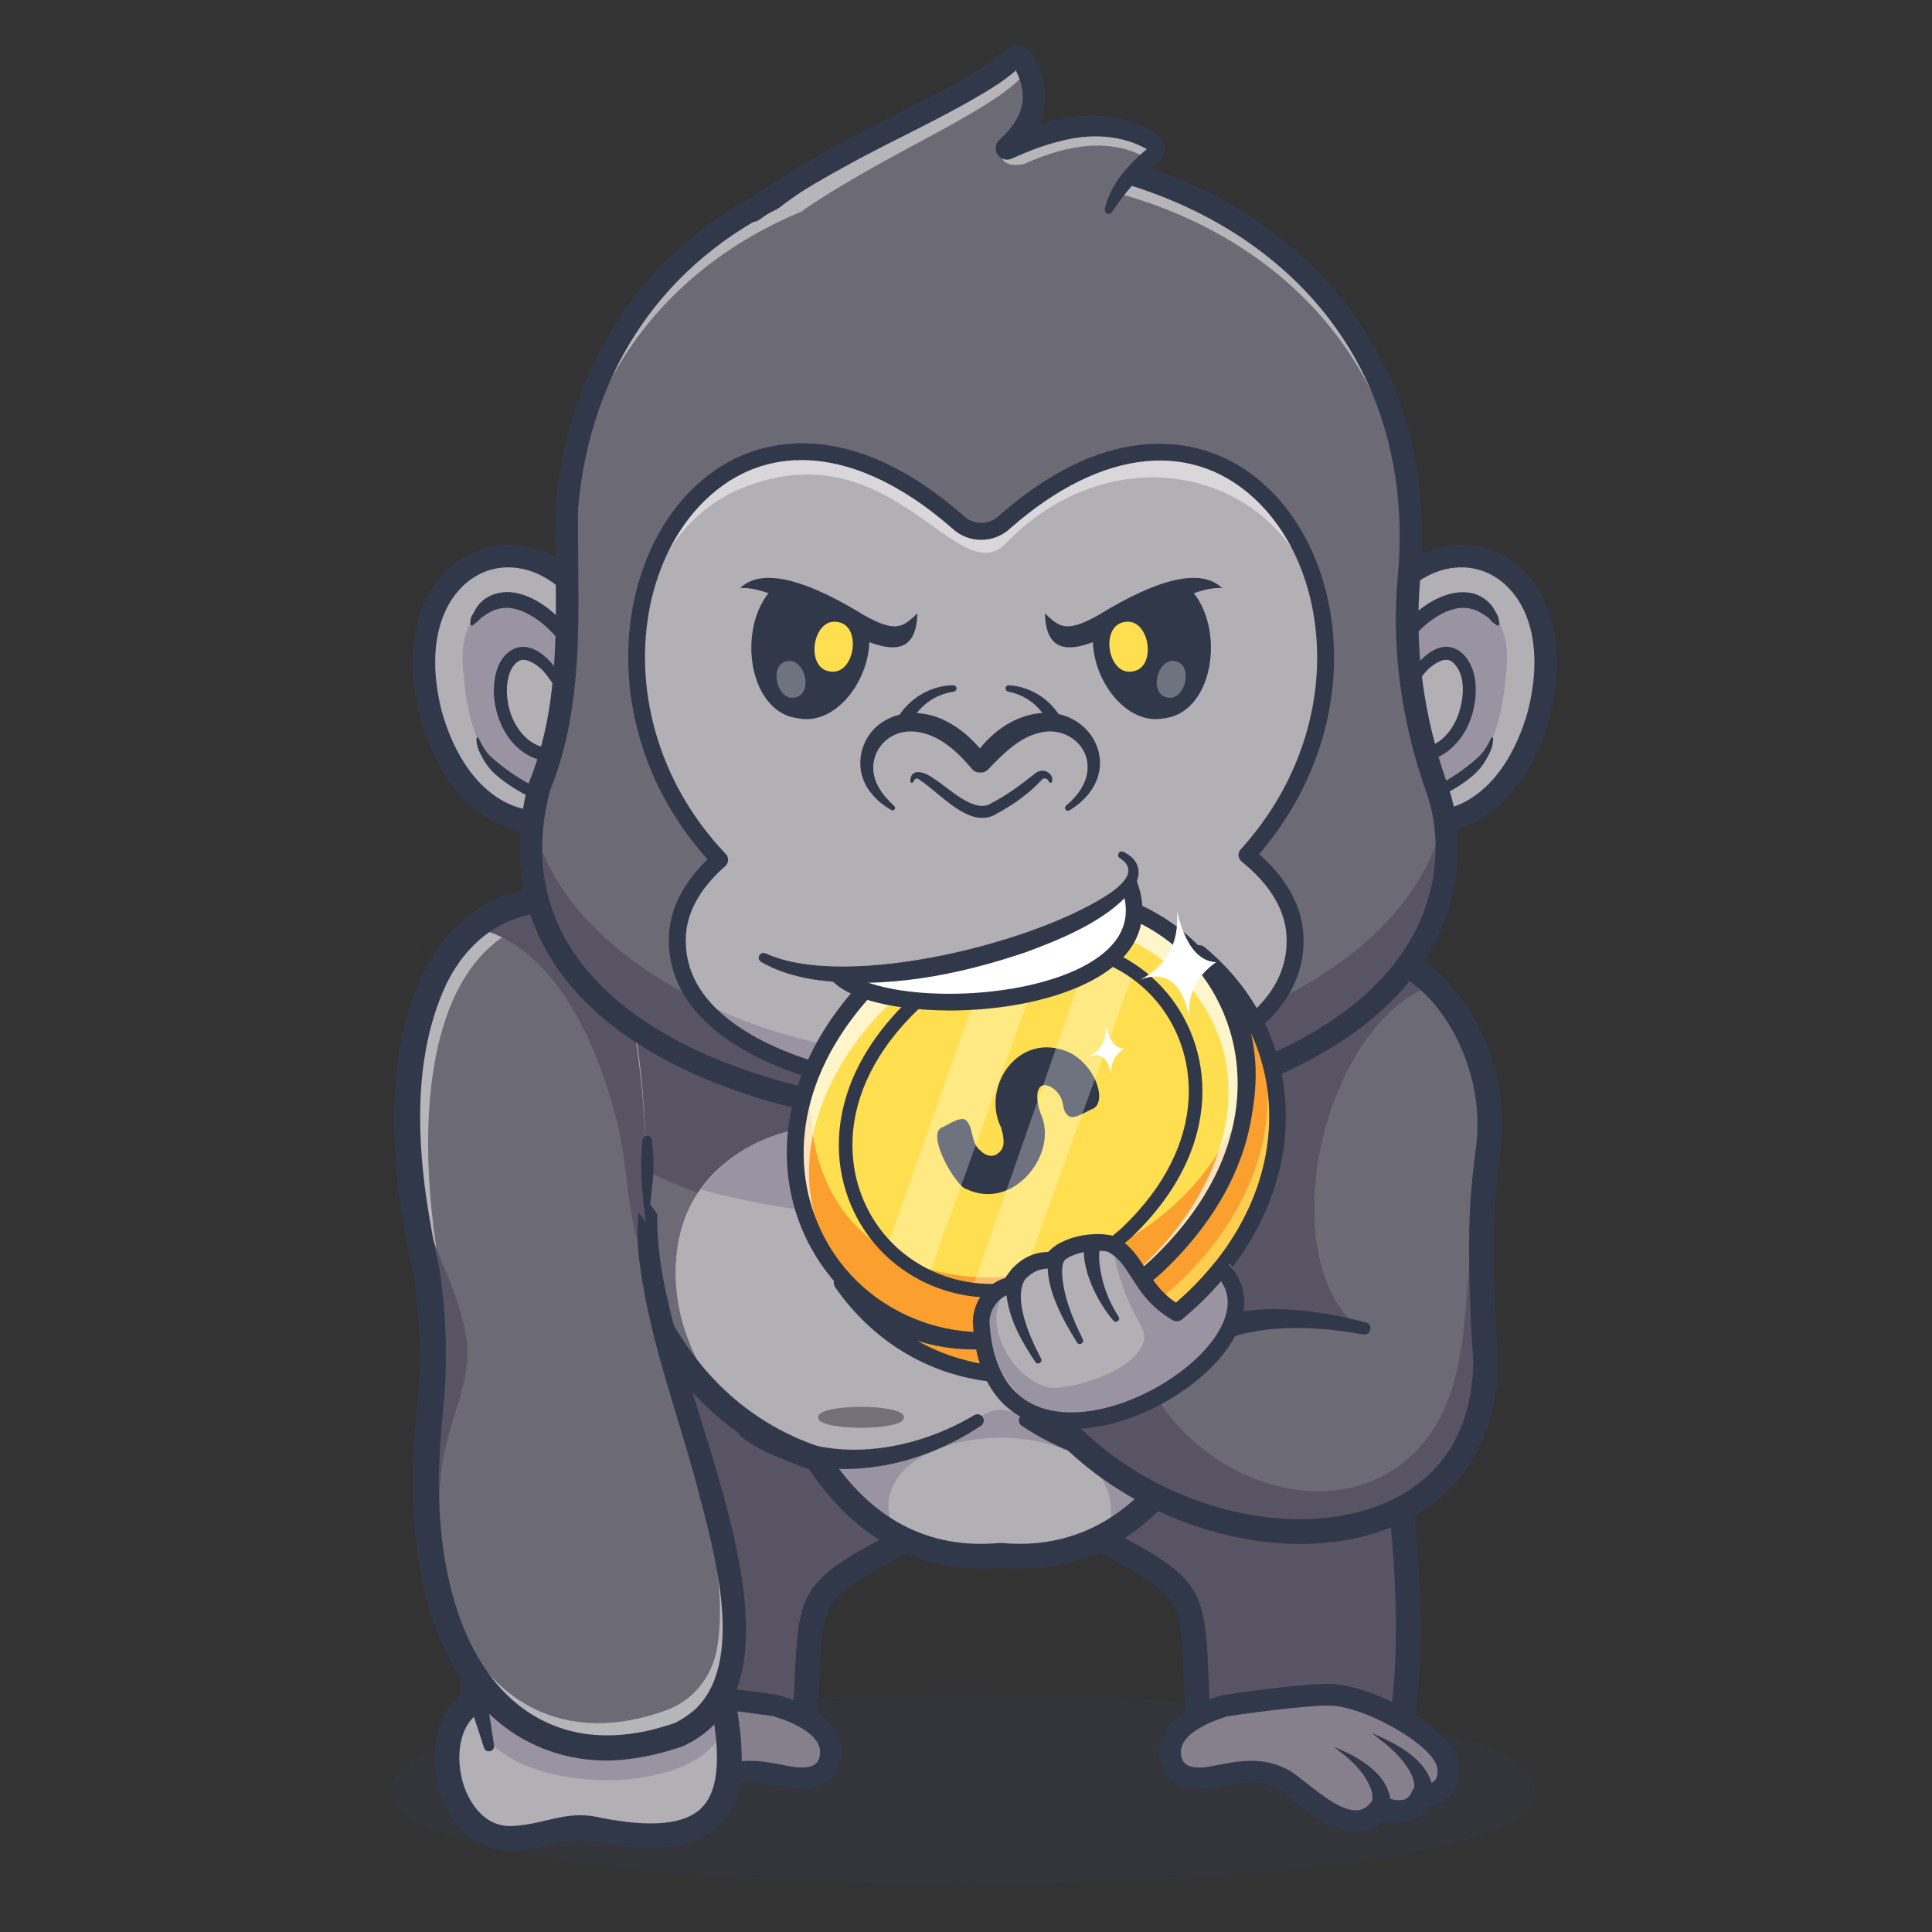 <svg version="1.2" xmlns="http://www.w3.org/2000/svg" viewBox="0 0 3430 3430" width="3430" height="3430">
	<rect x="0" y="0" width="3430" height="3430" fill="#333333" stroke="none"/>
	<title>7400_7_04-ai</title>
	<style>
		tspan { white-space:pre } 
		.s0 { fill: #35374d } 
		.s1 { fill: #6c6a74 } 
		.s2 { fill: #585463 } 
		.s3 { fill: #313849 } 
		.s4 { fill: #85808c } 
		.s5 { fill: #b2afb5 } 
		.s6 { fill: #9a94a2 } 
		.s7 { fill: #73707a } 
		.s8 { fill: #ffffff } 
		.s9 { fill: #ffdf4f } 
		.s10 { fill: #ffcd50 } 
		.s11 { fill: #fba02f } 
	</style>
	<g id="_Artboards_">
	</g>
	<g id="Layer 1">
		<g id="&lt;Group&gt;">
			<g id="&lt;Group&gt;">
				<g id="&lt;Group&gt;" style="opacity: .3">
					<path id="&lt;Path&gt;" class="s0" d="m2724.8 3177.7c43.9-224.4-2070.4-224.4-2026.3 0.1-43.9 224.3 2070.4 224.3 2026.3-0.1z"/>
				</g>
				<g id="&lt;Group&gt;">
					<g id="&lt;Group&gt;">
						<g id="&lt;Group&gt;">
							<g id="&lt;Group&gt;">
								<path id="&lt;Path&gt;" class="s1" d="m1915 2713.1c243.7 123.5 192.8 109.2 214.6 357.7l359.5-13.6-78.8-745.8z"/>
							</g>
							<g id="&lt;Group&gt;">
								<path id="&lt;Path&gt;" class="s2" d="m1915 2713.1c243.7 123.5 192.8 109.2 214.6 357.7l359.5-13.6c34.4-214.3-10.3-571.1-78.8-745.8q-247.6 200.9-495.3 401.7z"/>
							</g>
							<g id="&lt;Group&gt;">
								<path id="&lt;Compound Path&gt;" fill-rule="evenodd" class="s3" d="m2129.6 3092.8c-11.3 0-20.9-8.7-21.9-20.1-3.8-43.8-5.5-79.9-6.8-109-3-66.3-4.5-99.5-26-126.1-23.2-28.7-71.9-55.2-169.8-104.9-6.7-3.3-11.2-9.8-11.9-17.3-0.8-7.4 2.2-14.7 8-19.4l495.2-401.7c5.5-4.4 12.8-6 19.6-4.1 6.8 1.8 12.3 6.8 14.8 13.4 65.8 172.5 114 532.9 80 756.9-1.6 10.4-10.3 18.3-20.9 18.7l-359.4 13.6q-0.4 0-0.9 0zm-174.4-383.9c173.6 89 183.2 107.8 189.7 252.8 1.1 23.9 2.4 52.6 5 86.3l319.9-12.1c26.4-206.1-13.1-516.6-69.8-687.8z"/>
							</g>
							<g id="&lt;Group&gt;">
								<g id="&lt;Group&gt;">
									<path id="&lt;Path&gt;" class="s4" d="m2176 3028c0 0-107.6 26.5-98.3 90.1 4 27.2 24.7 46.5 76.7 36.5 39.9-7.6 83-18.5 125.6 5.7 40.2 25.1 122.3 116.8 172 47.8 0 0 53.8 26 72.9-20.8 0 0 52 3.1 46-50-6.2-54.2-144-128.6-212.3-128.6-54.7 0.1-182.6 19.3-182.6 19.3z"/>
								</g>
								<g id="&lt;Group&gt;">
									<path id="&lt;Path&gt;" class="s4" d="m2077.7 3118.1c15.1 83.8 144.2-3.6 202.3 42.2 40.2 25.1 122.4 116.8 172 47.8 0 0 53.8 26 72.9-20.8 16.9 4.8 68.9-20.6 36.9-72.5-8.3 30.3-44.6 28.1-44.6 28.1-19.2 46.8-72.9 20.8-72.9 20.8-49.7 69-131.8-22.7-172-47.8-57.9-42.4-149.9 25.1-193.1-19.6-2 6.8-2.7 14-1.5 21.8z"/>
								</g>
								<g id="&lt;Group&gt;">
									<path id="&lt;Compound Path&gt;" fill-rule="evenodd" class="s3" d="m2407.1 3252.6c-39.7 0-78.8-31-110.8-56.2-9.8-7.8-19.1-15.1-26.1-19.6-33.5-18.7-67.6-12-103.8-4.9l-8.3 1.6c-31.9 6.1-57 2.9-74.6-9.7-13.6-9.6-22.2-24.5-24.8-42.9-11.8-80 107.6-110.3 112.7-111.6q0.9-0.2 1.8-0.3c5.2-0.8 129.9-19.5 185.4-19.5q0 0 0 0c74.7 0 223.7 77.1 231.4 145.7 3.1 27.1-6.3 43.4-14.8 52.3-11.8 12.5-27.3 16.9-38.2 18.4-7.2 11.5-17.1 19.8-29.1 24.4-18.2 7-37.2 4.1-49.9 0.5-11.6 11.8-25.3 18.9-40.7 21.1q-5.1 0.7-10.2 0.7zm-185.8-126.5c22.1 0 45 4.3 68.2 17.4q0.4 0.2 0.7 0.4c8.9 5.6 18.7 13.3 30 22.3 27.4 21.6 64.9 51.3 91.7 47.5 9.2-1.3 17.2-6.8 24.5-16.9 5.4-7.6 15.6-10.2 24-6.1 5.3 2.5 22 8.2 33.8 3.6 3.6-1.4 8.8-4.4 12.8-14.3 3.2-7.6 10.8-12.4 19-11.9 3.8 0.1 15.5-0.8 21.4-7.2 4-4.3 5.5-11.5 4.3-21.4-4.4-39.6-129-111.5-193.1-111.5q0 0 0 0c-50.1 0-166.5 17.1-178.7 18.9-8.6 2.4-89.4 25.8-83.1 68.5 1.1 7.9 4.1 13.5 9 17 8.6 6.2 24.2 7.3 45 3.3l8.2-1.6c19.6-3.8 40.6-8 62.3-8z"/>
								</g>
								<g id="&lt;Group&gt;">
									<path id="&lt;Path&gt;" class="s3" d="m2367.6 3101.1c46.4 18.7 105.1 51.6 101.9 110.1-0.2 10.4-9.1 18.7-19.5 17.8-9.9-0.8-17.3-9.5-16.5-19.4 2.4-10.1 5.2-19.3 1.1-31.2-10.7-32.3-39.6-57.6-67-77.3z"/>
								</g>
								<g id="&lt;Group&gt;">
									<path id="&lt;Path&gt;" class="s3" d="m2434.2 3076.3c40.4 17.1 94.8 43.6 107.5 89.8 4.1 16.3 1.9 46.4-21.9 41.9-9.8-2.2-15.8-11.9-13.6-21.6 1.6-5.5 4.8-9.5 4.7-15.8 0.1-4.3-0.8-9.2-2.5-14.2-13.5-33.4-45.2-59.1-74.2-80.1z"/>
								</g>
							</g>
						</g>
						<g id="&lt;Group&gt;">
							<g id="&lt;Group&gt;">
								<path id="&lt;Path&gt;" class="s1" d="m1641.4 2717.1c-243.7 123.5-192.8 109.2-214.6 357.7l-359.4-13.6 78.8-745.8z"/>
							</g>
							<g id="&lt;Group&gt;">
								<path id="&lt;Path&gt;" class="s2" d="m1641.4 2717.1c-243.7 123.5-192.8 109.2-214.6 357.7l-359.4-13.6 78.8-745.8z"/>
							</g>
							<g id="&lt;Group&gt;">
								<path id="&lt;Compound Path&gt;" fill-rule="evenodd" class="s3" d="m1426.8 3096.8q-0.4 0-0.8 0l-359.4-13.6c-6.1-0.2-11.8-3-15.8-7.6-4-4.6-5.9-10.7-5.3-16.7l78.8-745.8c0.8-8 6-14.9 13.5-18 7.4-3.1 16-1.9 22.2 3.2l495.3 401.7c5.8 4.7 8.8 12 8 19.4-0.8 7.5-5.3 14-11.9 17.3-98 49.7-146.7 76.2-169.9 104.9-21.5 26.6-23 59.8-26 126.1-1.3 29.1-2.9 65.2-6.8 109-1 11.4-10.5 20.1-21.9 20.1zm-335-56.7l314.8 11.9c2.6-33.7 3.9-62.4 5-86.3 6.5-145 16.1-163.8 189.6-252.8l-437.4-354.8z"/>
							</g>
							<g id="&lt;Group&gt;">
								<g id="&lt;Group&gt;">
									<path id="&lt;Path&gt;" class="s4" d="m1376.4 3028c0 0 107.7 26.5 98.3 90.1-3.9 27.2-24.7 46.5-76.7 36.5-39.8-7.6-82.9-18.5-125.6 5.7-40.2 25.1-122.3 116.8-171.9 47.8 0 0-53.8 26-72.9-20.8 0 0-52 3.1-46-50 6.1-54.2 144-128.6 212.3-128.6 54.7 0.1 182.5 19.3 182.5 19.3z"/>
								</g>
								<g id="&lt;Group&gt;">
									<path id="&lt;Path&gt;" class="s4" d="m1474.8 3118.1c-15.1 83.8-144.3-3.6-202.3 42.2-40.2 25.1-122.4 116.8-172 47.8 0 0-53.8 26-72.9-20.8-17 4.8-68.9-20.6-37-72.5 8.4 30.3 44.7 28.1 44.7 28.1 19.1 46.8 72.9 20.8 72.9 20.8 49.7 69 131.8-22.7 172-47.8 57.9-42.4 149.9 25.1 193.1-19.6 2 6.8 2.6 14 1.5 21.8z"/>
								</g>
								<g id="&lt;Group&gt;">
									<path id="&lt;Compound Path&gt;" fill-rule="evenodd" class="s3" d="m1145.4 3252.6q-5.1 0-10.2-0.7c-15.4-2.2-29.1-9.3-40.8-21.1-12.6 3.6-31.6 6.5-49.8-0.5-12.1-4.6-22-12.9-29.1-24.4-11-1.5-26.4-5.9-38.3-18.4-8.4-8.9-17.8-25.2-14.7-52.3 7.7-68.5 156.6-145.7 231.4-145.7q0 0 0 0c55.5 0 180.1 18.7 185.4 19.5q0.9 0.1 1.7 0.3c5.1 1.3 124.5 31.6 112.8 111.6-2.7 18.4-11.3 33.3-24.8 42.9-17.7 12.6-42.7 15.8-74.6 9.7l-8.3-1.6c-36.2-7.1-70.4-13.8-103.8 4.9-7 4.5-16.3 11.8-26.2 19.6-31.9 25.2-71.1 56.2-110.7 56.2zm-45-63.8c6.1 0 12 2.9 15.7 8 7.3 10.1 15.3 15.6 24.4 16.9 26.8 3.8 64.3-25.9 91.7-47.5 11.4-9 21.2-16.7 30-22.3q0.4-0.2 0.8-0.4c45.9-26 90.8-17.2 130.5-9.4l8.1 1.6c20.9 4 36.4 2.9 45-3.3 5-3.5 7.9-9.1 9.1-17 6.2-42.7-74.6-66.1-83.2-68.5-12.1-1.8-128.5-18.9-178.6-18.9q0 0 0 0c-64.2 0-188.7 71.9-193.2 111.5-1.1 9.9 0.4 17.1 4.4 21.4 5.9 6.4 17.6 7.3 21.5 7.2 8.1-0.3 15.7 4.4 18.8 11.9 4 9.9 9.3 12.9 12.9 14.3 11.7 4.6 28.4-1.1 33.8-3.6 2.7-1.3 5.5-1.9 8.3-1.9z"/>
								</g>
								<g id="&lt;Group&gt;">
									<path id="&lt;Path&gt;" class="s0" d="m1184.9 3101.1c-27.4 19.7-56.4 45-67.1 77.3-3 9.8-2.5 18.9 0.2 26.5 3.3 9.4-1.5 19.7-10.9 23.1-11.5 4.3-24.1-4.7-24.2-16.8-3.1-58.5 55.5-91.4 102-110.1z"/>
								</g>
								<g id="&lt;Group&gt;">
									<path id="&lt;Path&gt;" class="s0" d="m1118.2 3076.3c-28.9 21-60.6 46.7-74.1 80.1-3.1 8.8-3.8 17.8 0.4 25.5 4.8 8.8 1.5 19.7-7.3 24.5-8.8 4.7-19.7 1.4-24.5-7.4-4.4-10.2-4.3-22.7-2-32.9 12.6-46.1 67.3-72.8 107.5-89.8z"/>
								</g>
							</g>
						</g>
					</g>
					<g id="&lt;Group&gt;">
						<g id="&lt;Group&gt;">
							<path id="&lt;Path&gt;" class="s1" d="m2481.9 2034.1c-37.9 227.2-126.4 420.5-279.6 513.2-30.7 18.7-64.9 33.4-100.3 43.2-79.6 123.8-191.6 183.2-325.5 170.6-134.4 12.6-245.9-46.9-325.5-170.6-373-115.6-419.4-635.2-396.3-990.4h1443.5c10.8 145 6.6 297.1-16.3 434z"/>
						</g>
						<g id="&lt;Group&gt;">
							<path id="&lt;Path&gt;" class="s2" d="m2481.9 2034.1c-299.6 217.1-1440.7 264.1-1544.9-194.6-3.2-103.5 118.3-195.1 220.1-239.4 343-161.7 1026.1-162.8 1344.6 58 5.9 128.3 0 256.8-19.8 376z"/>
						</g>
						<g id="&lt;Group&gt;">
							<path id="&lt;Compound Path&gt;" fill-rule="evenodd" class="s5" d="m2206.3 2547.4c-30.8 18.6-64.9 33.4-100.3 43.1-80.2 125.1-193.2 183.2-328.2 170.8-133.4 11.3-243.6-47.7-322.9-170.8-164.7-38.4-276.2-212.6-251.8-378.7 40.8-261.9 444.5-276.6 573.4-76.4 130.9-203.9 541.2-182.6 574.5 84.5 16.2 126.8-49.1 248.3-144.7 327.5zm-792.8-84c-0.6 1.2-1.2 2.4-1.7 3.6 0.2-0.4 0.5-0.8 0.9-1.2z"/>
						</g>
						<g id="&lt;Group&gt;">
							<path id="&lt;Compound Path&gt;" fill-rule="evenodd" class="s5" d="m2206.3 2547.4c-30.8 18.6-64.9 33.4-100.3 43.1-80.2 125.1-193.2 183.2-328.2 170.8-133.4 11.3-243.6-47.7-322.8-170.8-183-41.7-306.6-261.1-234.6-437.4 95-211.9 435.6-197.3 556.1-17.7 132.7-203.1 538.4-184.9 574.5 84.5 16.2 126.8-49.1 248.3-144.7 327.5zm-792.8-84c-0.6 1.2-1.2 2.4-1.7 3.6 0.2-0.4 0.5-0.8 0.9-1.2z"/>
						</g>
						<g id="&lt;Group&gt;">
							<path id="&lt;Path&gt;" class="s6" d="m1596.8 2720.5c-48.5-53.7 0.8-123.5 59.7-143.1 106.4-54 342.4-24.6 314 132.6 48.1-25.4 88.6-65.4 114.9-113.5-46.4 2.7-92.5-4.7-136.9-19-148.9-48-90.7-60.4-170.2-75-25.2 0.4-42 16.1-55.6 26.2-200.9 124.1-401.8-24-135.4 193q-0.7 3.1-1.5 6.2"/>
						</g>
						<g id="&lt;Group&gt;">
							<path id="&lt;Path&gt;" class="s3" d="m1811.5 2784.7q-17.3 0-35-1.5-17.6 1.5-34.7 1.5c-123.4 0-228.2-60.2-305.1-175.9-166-58.4-282.6-189.9-346.7-390.7-51.1-160.3-69.8-362.8-57.1-619.1 0.6-12.1 10.8-21.4 23-20.8 12 0.6 21.4 10.9 20.8 23-27.5 556.1 97.2 872.9 381.3 968.6 4.7 1.5 8.7 4.7 11.4 8.9 76.3 118.3 178.9 172.4 305.1 160.6q2-0.2 4.1 0c124.3 11.7 229.8-43.9 304.9-160.6 3-4.6 7.5-7.9 12.7-9.3 33.4-9.2 65.2-23 94.7-40.8 249.8-151.2 311.2-578 285.4-926.9-0.9-12.1 8.2-22.6 20.3-23.5 12-0.8 22.6 8.2 23.5 20.3 15.5 210.1-0.3 407.9-45.7 572-52.4 189.5-140.2 322.6-260.7 395.6-30.6 18.5-63.5 33.1-97.8 43.3-76.7 115.3-181.2 175.3-304.4 175.3z"/>
						</g>
						<g id="&lt;Group&gt;">
							<path id="&lt;Path&gt;" class="s3" d="m1344.6 2517.6c52.2 42.4 121.3 59.2 188.3 55.8 69-3.3 137.3-25.6 196.8-61 5.3-3.2 12.1-1.5 15.3 3.8 3 5.1 1.5 11.7-3.4 15-30.5 20.4-63.5 37.2-98.1 50-104.9 39.4-232 39.9-325.6-28.8-23.4-18.2 2.8-52.7 26.7-34.8z"/>
						</g>
						<g id="&lt;Group&gt;">
							<path id="&lt;Path&gt;" class="s3" d="m2237.4 2552.5c-126 91.1-301.5 60.6-423.6-21.3-11.7-8.2-0.7-25.9 11.9-18.9 30 18 62 32.3 95.2 42.7 65.1 20.4 136.6 26.1 202.1 7.5 32.2-9.2 62.3-24.3 87.8-44.9 23.8-17.9 50.3 16.7 26.6 34.9z"/>
						</g>
						<g id="&lt;Group&gt;">
							<path id="&lt;Path&gt;" class="s5" d="m1448.6 2463.4c-0.3 1-1 2.9-1.6 3.6 0.5-1.2 1-2.4 1.6-3.6z"/>
						</g>
						<g id="&lt;Group&gt;">
							<path id="&lt;Path&gt;" class="s5" d="m1448.6 2463.4c-0.3 1-1 2.9-1.6 3.6 0.5-1.2 1-2.4 1.6-3.6z"/>
						</g>
						<g id="&lt;Group&gt;">
							<path id="&lt;Path&gt;" class="s6" d="m2308.9 2112.8c-282.4 78.6-783.1 78.3-1064.7-1 120.3-169.9 420.2-141.8 532.3 23.6 112-165.9 413.1-193 532.4-22.6z"/>
						</g>
						<g id="&lt;Group&gt;">
							<path id="&lt;Path&gt;" class="s7" d="m1452.7 2516.3c-2.9 24.7 154.9 24.7 152 0 2.9-24.8-154.9-24.8-152 0z"/>
						</g>
						<g id="&lt;Group&gt;">
							<path id="&lt;Path&gt;" class="s7" d="m1962.9 2516.3c-3 24.7 154.9 24.7 151.9 0 3-24.8-154.9-24.8-151.9 0z"/>
						</g>
					</g>
					<g id="&lt;Group&gt;">
						<g id="&lt;Group&gt;">
							<path id="&lt;Path&gt;" class="s1" d="m2630.5 2188.4c-0.8 73.8 1.8 150.5 7.2 229.5-5.9 390.3-532 376.6-767.3 98.2 90.3-194.3 234.2-503.9 325.3-700.1l251.5-123.2c138.2 37.7 211.2 200.3 195.5 343.8-6.5 50.3-11.7 101-12.2 151.8z"/>
						</g>
						<g id="&lt;Group&gt;">
							<path id="&lt;Path&gt;" class="s2" d="m2545 1748.6c-189.9 64.6-286.1 458.9-143.3 600.2-53.4-10-107.9-20-161.8-12.7-52.6 8-111.9 27.1-162.9 4.9-20.6-59.1-30.4-122.5-39.5-184.4l158.2-340.6 251.5-123.2c35.8 8 69.1 27.8 97.8 55.8z"/>
						</g>
						<g id="&lt;Group&gt;">
							<path id="&lt;Path&gt;" class="s2" d="m2547.5 2636.8c-175.4 147.7-484.9 91.6-677.1-120.7l54.1-116.5c28.8-11.9 58-23 87.5-33.2 28.3 225.4 344.8 385.4 511.4 200.1 108.5-127.6 59.7-318.3 112.2-467.5-32.6 175.2 69.5 405.6-88.1 537.8z"/>
						</g>
						<g id="&lt;Group&gt;">
							<path id="&lt;Compound Path&gt;" fill-rule="evenodd" class="s3" d="m2308.7 2741c-164 0-343.9-78.9-455.2-210.6-5.6-6.6-6.8-15.8-3.2-23.6l325.4-700.1c2.1-4.5 5.8-8.3 10.3-10.5l251.5-123.2c4.5-2.2 9.6-2.9 14.5-1.8 132.2 29.4 233.6 204.9 212.6 368.2-5.3 41.1-11.4 95.2-12 149.2-0.8 70.3 1.6 147 7.2 227.8q0 0.9 0 1.8c-2.2 146.4-74.7 252.5-204.1 298.7-45.7 16.4-95.6 24.1-147 24.1zm-412.3-228.5c136.8 152.6 373.1 224.1 544.5 162.8 78.2-27.9 171.9-95.2 174.7-256.9-5.5-81.6-8-159-7.2-230.3 0.6-56.3 6.9-112.1 12.4-154.4 17.5-136.7-64.9-288.1-171.1-317.5l-237.2 116.2z"/>
						</g>
						<g id="&lt;Group&gt;">
							<path id="&lt;Path&gt;" class="s3" d="m2136 2348.8c88.8-40.4 198.2-24 289-1.1 13.3 3.8 9 23.6-4.8 21.4-67.4-12-137-16.9-203.8-3.3-21.5 4.7-42.1 11.7-59.6 22-26.7 14.4-47.7-24.8-20.8-39z"/>
						</g>
					</g>
					<g id="&lt;Group&gt;">
						<g id="&lt;Group&gt;">
							<path id="&lt;Path&gt;" class="s5" d="m809 3196.3c58.2 120.5 161.2 35 251.1 52.1 229.9 44.6 261.3-53.9 218.3-252.1-57.6-11.2-394.6-76.7-443.7-86.3l6.2 111c-51.9 30.3-58.3 112.2-31.9 175.3z"/>
						</g>
						<g id="&lt;Group&gt;">
							<path id="&lt;Path&gt;" class="s6" d="m843.3 3024.8c-5.7 184.7 513.9 185.5 439.6-26.8l-369.3-72.8c-43.3 25.1-70.3 60.5-70.3 99.6z"/>
						</g>
						<g id="&lt;Group&gt;">
							<path id="&lt;Compound Path&gt;" fill-rule="evenodd" class="s3" d="m906.1 3286c-55.7 0-102.4-37.5-123.9-100.7-20.4-59.7-13.6-136.4 36-175.4l-5.4-98.6c-0.4-6.8 2.4-13.4 7.5-17.8 5.1-4.5 12-6.3 18.6-5.1l443.7 86.3c8.6 1.7 15.4 8.3 17.3 16.8 28.2 127.1 21.4 203.6-22.2 248.2-41.6 42.5-112.1 52.1-221.9 30.3q-0.5-0.1-1-0.2c-26.4-6.6-47.9-1.4-75.2 5-17.2 4.1-36.6 8.8-58.9 10.3q-7.4 0.9-14.6 0.9zm-47.8-349l4.6 82.7c0.4 8.2-3.7 16-10.7 20.2-39.4 23.5-44 85.1-28.4 131.2 6.3 18.3 31.3 77.5 92.3 70.2q0.6 0 1.1-0.1c18.8-1.2 35.8-5.3 52.2-9.2 29-6.9 58.9-14 95.5-5.1 92.3 18.3 151.6 12.4 181.3-17.9 30.2-31 34.7-92.8 13.7-193.9z"/>
						</g>
						<g id="&lt;Group&gt;">
							<path id="&lt;Path&gt;" class="s3" d="m859.7 2983.7l17.4 115.1c1.5 11.2-14.8 14.7-17.9 3.8 0 0-36.1-111.1-36.1-111.1-3.2-9.9 2.2-20.5 12.1-23.7 11.2-3.8 23.4 4.2 24.5 15.9z"/>
						</g>
						<g id="&lt;Group&gt;">
							<path id="&lt;Path&gt;" class="s1" d="m726.7 2065.2c4.4 59.3 18.2 128.9 31.1 195.4 29.6 199-37.1 473.5 41 631 70 179.5 219.9 253.2 404.7 188.6 48.5-16.9 84.5-58.7 93.5-109.6 33.6-180.5-93-460.3-136.2-695.3-21.3-223.5 1.2-505.7-122.8-674.7-258.7-21-330.2 176.7-311.3 464.6z"/>
						</g>
						<g id="&lt;Group&gt;" style="opacity: .5">
							<path id="&lt;Path&gt;" class="s8" d="m840.9 1647.1c51.4-40.7 118.1-57 197.1-46.5 5.4 8.2 10.5 16.7 15.5 25.4-315.4-24.5-322.6 386.7-266.8 655.7 24.2 213-54.1 485.9 33.6 657-108.8-177.1-31.8-454.3-62.5-678.1-53.2-198.9-54.4-525.8 83.1-613.5z"/>
						</g>
						<g id="&lt;Group&gt;" style="opacity: .5">
							<g id="&lt;Group&gt;">
								<path id="&lt;Path&gt;" class="s8" d="m726.1 2021.1c6.5 96.6 39.7 211.4 39.4 313.2-10.4-124-48.4-248.1-42.7-368.3q0.9 26.8 3.3 55.1z"/>
							</g>
							<g id="&lt;Group&gt;">
								<path id="&lt;Path&gt;" class="s8" d="m795.2 2847.6c67.1 179.5 210.9 253.2 388 188.6 46.5-16.9 81.1-58.7 89.7-109.6 32.2-180.5-89.2-460.4-130.6-695.3-20.5-168.4 0.1-385.6-55.7-537.3 74 156.1 53.2 398.9 74.2 581.3 43.2 235 169.8 514.8 136.2 695.3-9 50.9-45 92.7-93.5 109.6-287 108.6-454.1-162.9-447.3-427.9 4.9 74.5 18.3 139.9 39 195.3z"/>
							</g>
						</g>
						<g id="&lt;Group&gt;">
							<path id="&lt;Path&gt;" class="s2" d="m840.9 1647.1c153.5 29.5 231.9 236.1 261.1 373.2 15.3 86.4 14.8 181 58.8 255-21.3-223.6 1.2-505.7-122.8-674.7-79-10.5-145.7 5.8-197.1 46.5z"/>
						</g>
						<g id="&lt;Group&gt;">
							<path id="&lt;Path&gt;" class="s2" d="m757.8 2260.6c33.2 204.7-46.2 485.8 50.6 643.9-21.4-113.2-42.9-230.5-15.7-342.5 13.6-56.2 39.4-110.8 37.4-168.6-10.4-117.6-97.9-220.8-92.9-341.1l-10.5 12.9c4.5 59.4 18.1 128.9 31.1 195.4z"/>
						</g>
						<g id="&lt;Group&gt;">
							<path id="&lt;Path&gt;" class="s3" d="m1034.4 1622.5c-107.6-16.9-192.3 25.4-241.3 123.1-72.9 154.5-48.5 347.4-12.4 509.6 10.4 72.7 13.8 146.8 8.5 220.2-6.8 70.9-13.1 139.6-8.5 210.2 8 150 61.2 333.5 219.6 383.9 41.9 13.2 87.4 14.2 130.6 6.8 22.1-3.2 43.8-9.8 65.4-16.6 7.9-3.1 32-18 42.1-29.2 85.5-88.9 26.8-285-1.1-392.8-36.9-138.6-90.8-276.2-104.5-420.7-1.2-21.2-1.4-42.7 1.1-64.3l12.6 17.4c-4.4-35.2-9.1-74.9-8-110.3 0.3-12.3 1.1-24.2 2-35.7 0.4-4.6 4.5-8 9.1-7.6 4 0.3 7.1 3.5 7.5 7.4 2.4 19.3 3.9 37.8 3 56.7-0.8 15.6-4 41.3-5.8 57.3 0 0 12.6 17.5 12.6 17.5-1.7 80 18.7 158.4 39.4 235.6 42 164.8 163.6 452.6 100.4 611.2-16.3 43.1-52.4 79.7-94.6 98-35.5 12.6-73.4 21.3-111.3 24.4-97.9 7.7-193.1-30.9-255.5-107.4-75.8-91.1-103.9-213.1-110.9-328.9-2.8-48.6-2.1-97.2 1.8-145.5 4.5-47.8 9.3-92.7 8.6-140.1-0.2-46.4-4-92.8-10.3-138.9-14.1-58.5-29.1-143.7-32.9-213-6.6-110.2 0.9-224.9 50.4-325.9 25.7-51 66.5-98.7 119.1-124.3 51.8-26.6 114.3-31.1 170.3-21.8 28.8 5.8 21.8 47.4-7 43.7z"/>
						</g>
						<g id="&lt;Group&gt;">
							<path id="&lt;Path&gt;" class="s2" d="m741 1683.2l2.1-0.3c-0.7-0.8-1.6-1.1-2.1 0.3z"/>
						</g>
					</g>
					<g id="&lt;Group&gt;">
						<g id="&lt;Group&gt;">
							<path id="&lt;Path&gt;" class="s5" d="m2036.3 1880.2c-5.8-0.4-11.6-0.8-17.4-1.1h1.2c3.7-5.3 12.5-3.7 16.2 1.1z"/>
						</g>
						<g id="&lt;Group&gt;">
							<path id="&lt;Path&gt;" class="s5" d="m1529.3 1879.1c-5.8 0.3-11.6 0.7-17.5 1.1 3.8-4.8 12.5-6.4 16.3-1.1z"/>
						</g>
						<g id="&lt;Group&gt;">
							<g id="&lt;Group&gt;">
								<path id="&lt;Path&gt;" class="s5" d="m2732.2 1267.2c77.9-310.1-243.6-395.6-330-87.8-77.9 310 243.6 395.5 330 87.8z"/>
							</g>
							<g id="&lt;Group&gt;">
								<path id="&lt;Path&gt;" class="s6" d="m2476 1149.7c75.4-116.1 217.6-112.7 197.6 49-3.5 40.7-10.2 81.6-27 118.7-20.5 49.5-100.7 136.8-139.3 58-38.6-69.4-55.5-153.7-32.2-229.7"/>
							</g>
							<g id="&lt;Group&gt;">
								<path id="&lt;Compound Path&gt;" fill-rule="evenodd" class="s3" d="m2540.1 1479.6c-13.7 0-27-1.8-39.7-5.2-87.2-23.2-161.2-126.9-117.8-299.9q0.1-0.3 0.2-0.6c48.2-171.8 164.1-225 251.2-201.8 87.2 23.2 161.2 126.9 117.8 300q-0.1 0.2-0.2 0.5c-41.2 146.7-131.7 207-211.5 207zm-118.4-295.1c-36.7 146.4 20.4 232.7 89 251 68.7 18.2 161.1-28.3 202-173.5 36.7-146.4-20.4-232.7-89-251-68.7-18.2-161.1 28.3-202 173.5zm310.5 82.7h0.1z"/>
							</g>
							<g id="&lt;Group&gt;">
								<g id="&lt;Group&gt;">
									<path id="&lt;Path&gt;" class="s3" d="m2465.7 1191.3c2.1-3 4.9-5.4 6.6-8.7 2-4.1 3.7-7.6 6.2-11.5 4.7-7 9.7-14 14.8-20.7 10-13.1 22-27.6 35.8-39.5 7.2-6.2 12.4-10.2 20.7-15.4q5-3.2 10.3-6 2.8-1.4 5.6-2.8 1.3-0.5 2.5-1.1c-2.3 1 1.2-0.4 1.7-0.6q5.5-2.1 11.2-3.6 2.8-0.7 5.6-1.3 1.5-0.3 3.1-0.5c2.7-0.5-1.1 0.1 0.6-0.1 3.7-0.3 7.3-0.5 11-0.3 0.8 0.1 6 0.7 2.9 0.2 2 0.3 4 0.6 6 1.1 4.1 1 8.3 2.3 12.2 3.9 2.2 0.9-2.6-1.3 1.1 0.5q1.4 0.7 2.8 1.5c2.2 1.2 4.2 2.5 6.2 3.8 3.7 2.4 7.9 4.5 11 7.6 1.9 1.8 3.2 4.1 5.1 5.9 2.5 2.4 5.6 3.6 8.1 6 2.4 2.2 5.7-0.1 5.2-3.1-1.1-5.8-1.1-10.5-4.3-15.8-2.8-4.5-5-9.5-8.1-13.8-5.6-7.7-13.6-14.4-22.1-18.7-17.2-8.8-38.2-8.5-56.3-3.1-38.9 11.5-72.5 42.1-94.5 75.4-6.2 9.4-11.2 20-14.4 30.8-1.4 4.7-2.4 9.3-3.8 14-1.6 5-0.6 9.9 0.2 15 0.5 3.6 5.3 3.2 7 0.9z"/>
								</g>
							</g>
							<g id="&lt;Group&gt;">
								<g id="&lt;Group&gt;">
									<path id="&lt;Path&gt;" class="s3" d="m2538.4 1412.8c6.4 10.8 28-3.6 35.1-7.6 12.7-7 25.2-15 36.5-24.1 11.2-9.1 21.2-19.6 28.2-32.3 6.7-12 13.1-23.5 12.7-37.8 0-1.8-2.8-2.8-3.6-0.9-5.4 11.5-11.6 23.3-20.9 32.2-9.5 9.1-20 17.3-30.6 25.1-10.7 7.8-21.9 14.8-33.4 21.5-6.2 3.6-30.1 13.5-24 23.9z"/>
								</g>
							</g>
							<g id="&lt;Group&gt;">
								<path id="&lt;Path&gt;" class="s5" d="m2496.4 1233c13.1-42.9 73.3-111.7 105.1-45.9 22 55-10.2 146.2-76.5 152.2"/>
							</g>
							<g id="&lt;Group&gt;">
								<g id="&lt;Group&gt;">
									<path id="&lt;Path&gt;" class="s3" d="m2500.9 1235.7c13.6-18.9 23.8-40.6 43.1-54.6 3.5-2.6 9.8-5.9 12.4-7.1 5.2-2.2 7.3-2.6 12-2.5 3.2 0 5.8 0.8 9.7 3.5 3.8 2.6 7.9 8.1 10.7 12.9 10.6 18.7 9.5 43.8 5.1 64-5 22.7-15.6 44.3-33.1 59.6-7.4 6.6-16.5 11.6-26.2 14.2-6.5 1.8-13.6 3.9-15.4 11.4-1.8 7.1 6.6 12.8 13 12.8 11.8 0 25.7-7.5 35.1-14 10.2-7.2 18.7-15.9 26.1-25.9 15.1-20.5 23.4-45.7 25.9-70.9 2.6-25-1.1-52.4-16.9-72.5-8.6-10.9-21-18.5-35.2-18.3-13.5 0.2-25 6.6-35.2 14.9-11 9.1-20.4 20.1-27.9 32.2-7 11.5-13.3 23.9-13 37.6 0.1 5.6 6.9 6.8 9.8 2.7z"/>
								</g>
							</g>
						</g>
						<g id="&lt;Group&gt;">
							<g id="&lt;Group&gt;">
								<path id="&lt;Path&gt;" class="s5" d="m764.6 1267.2c-78-310.1 243.6-395.6 330-87.8 77.9 310-243.6 395.5-330 87.8z"/>
							</g>
							<g id="&lt;Group&gt;">
								<path id="&lt;Path&gt;" class="s6" d="m1020.8 1149.7c-75.4-116.1-217.6-112.7-197.7 49 3.6 40.7 10.2 81.6 27.1 118.7 20.5 49.5 100.7 136.8 139.3 58 38.6-69.4 55.5-153.7 32.2-229.7"/>
							</g>
							<g id="&lt;Group&gt;">
								<path id="&lt;Compound Path&gt;" fill-rule="evenodd" class="s3" d="m956.7 1479.6c-79.8 0-170.4-60.3-211.6-207q0-0.3-0.1-0.5c-43.5-173.1 30.6-276.8 117.8-300 87.1-23.2 203 30.1 251.2 201.8q0.1 0.3 0.1 0.6c43.5 173-30.5 276.7-117.7 299.9-12.7 3.4-26.1 5.2-39.7 5.2zm-172.7-217.6c40.9 145.2 133.4 191.7 202 173.5 68.7-18.3 125.8-104.6 89.1-250.9-40.9-145.3-133.4-191.8-202-173.6-68.6 18.3-125.7 104.6-89.1 251z"/>
							</g>
							<g id="&lt;Group&gt;">
								<g id="&lt;Group&gt;">
									<path id="&lt;Path&gt;" class="s3" d="m1038.1 1190.4c0.6-4.1 1.7-8.4 0.9-12.6-1-4.5-2.5-9.3-3.8-13.8-2.7-9.6-6.6-18.5-11.4-27.1-10-18-24.8-34.5-40.3-48.1-27.6-24.3-68.9-47.1-106.5-33.7-10.3 3.6-20.3 10.1-27.3 18.6-3.7 4.6-6.1 9.5-8.9 14.5-1.6 2.8-3.7 5.4-4.7 8.6-1 3.1-0.7 6.6-1.3 9.8-0.5 3 2.8 5.3 5.2 3.1 3.7-3.6 7.8-5.6 11.2-9.6 3-3.6 6.7-5.9 10.7-8.4 7.3-4.7 11.5-7.2 18.7-9.5 3.5-1.1 7-1.9 10.6-2.6 2.7-0.5 0.5-0.1 0 0q1.5-0.2 3-0.3 3.3-0.2 6.6-0.2c1.7 0.1 3.3 0.2 5 0.3 2.7 0.3 0.5 0.1 0 0q1.5 0.2 3 0.5c4 0.7 8 1.7 11.9 2.9 13.5 4.3 29.8 14 41.3 23.3 13.8 11.3 26.8 25.1 37 38.5 5.7 7.7 11.9 15.9 17.7 24.3 2.4 3.3 5.1 6.8 6.6 10.6 1.8 4.8 4.9 7.8 7.8 11.8 1.7 2.3 6.5 2.7 7-0.9z"/>
								</g>
							</g>
							<g id="&lt;Group&gt;">
								<g id="&lt;Group&gt;">
									<path id="&lt;Path&gt;" class="s3" d="m958.6 1412.2c4.2-11.1-18.2-19.8-25.4-24-11.3-6.6-22.3-13.5-32.8-21.3-10.4-7.6-20.7-15.7-30.1-24.6-9.2-8.9-15.4-20.7-20.8-32.2-0.9-1.9-3.6-0.9-3.6 0.9-0.4 14.4 6.1 26.3 12.9 38.4 7.2 12.6 17.3 23.1 28.5 32.1 7.8 6.3 64.8 48.2 71.3 30.7z"/>
								</g>
							</g>
							<g id="&lt;Group&gt;">
								<path id="&lt;Path&gt;" class="s5" d="m1000.4 1233c-13.1-42.9-73.3-111.7-105.1-45.9-22 55 10.1 146.2 76.5 152.2"/>
							</g>
							<g id="&lt;Group&gt;">
								<g id="&lt;Group&gt;">
									<path id="&lt;Path&gt;" class="s3" d="m1005.7 1233c0.2-12.2-4.8-23.2-10.7-33.7-6.4-11.1-14.5-21.6-23.8-30.5-16.8-15.9-40.9-28.1-63.1-14.6-22.8 13.8-30.5 42.6-31.3 67.6-0.8 25.3 5.5 51.2 17.4 73.6 11.6 21.8 29.5 40.2 52.5 49.7 5.4 2.1 12 4.8 17.9 4.8 6.4 0 14.8-5.7 13-12.8-1.9-7.5-8.9-9.6-15.4-11.4-5.5-1.4-9.2-2.9-14-5.6-38.4-21.3-55.3-76.6-45.7-117.2 2.8-11.8 8.9-24.5 19.4-29.8 3.2-1.7-1.7 0.4 1.7-0.7 0.4-0.1 4.7-1.1 2.5-0.8 2.2-0.3 4.7-0.2 6.9 0.1-2.3-0.4 1.5 0.4 1.6 0.4 1.5 0.5 3.1 0.9 4.6 1.5 1.4 0.5 4.2 1.9 6.6 3.2 23.7 12.5 35.1 38.1 50.1 58.9 2.9 4.1 9.7 2.9 9.8-2.7z"/>
								</g>
							</g>
						</g>
						<g id="&lt;Group&gt;">
							<path id="&lt;Path&gt;" class="s1" d="m2568.7 1502.4c-2.4 678.5-1801.3 644.7-1612.1-103.1 66-160.6 47.2-330.2 49.7-498.2 80-917 1580.8-803 1495.2 124.3-11.4 126.6 7 253.6 49.4 373.9 11.7 33.3 17.8 67.8 17.8 103.1z"/>
						</g>
						<g id="&lt;Group&gt;">
							<g id="&lt;Group&gt;">
								<path id="&lt;Path&gt;" class="s2" d="m1753.8 1886.1c-419.4 0-764.7-192-809.9-438.8-103.4 717.6 1723.3 717.4 1619.7 0-45.2 246.8-390.5 438.8-809.8 438.8z"/>
							</g>
						</g>
						<g id="&lt;Group&gt;" style="opacity: .5">
							<g id="&lt;Group&gt;">
								<path id="&lt;Path&gt;" class="s8" d="m1006.3 946.2c72.2-869 1476.7-834.6 1497.2 40.6 33.7-955.5-1533.2-955.3-1499.5 0 0.4-13.6 1.2-27.1 2.3-40.6z"/>
							</g>
							<g id="&lt;Group&gt;">
								<path id="&lt;Path&gt;" class="s8" d="m2550.9 1444.4c9.2 26.2 14.9 53.1 16.9 80.7 3.3-42.7-2.7-85.5-16.9-125.8-31.3-89.1-49.8-182-52.3-275.7-3.1 108.9 16 217.3 52.3 320.8z"/>
							</g>
							<g id="&lt;Group&gt;">
								<path id="&lt;Path&gt;" class="s8" d="m956.7 1444.4c36.2-103.5 55.3-211.9 52.3-320.8-2.6 93.7-21.1 186.6-52.3 275.7-14.2 40.3-20.3 83.1-17 125.8 2.1-27.6 7.8-54.5 17-80.7z"/>
							</g>
						</g>
						<g id="&lt;Group&gt;">
							<path id="&lt;Path&gt;" class="s5" d="m2299.3 1668.2c-53.4 362.7-876.9 341.8-1052.5 110.6-70.6-81.4-53.2-181.9 30.8-252.3-350.4-369-23.5-990.7 422.5-600.1 23.3 22.5 60.3 22.5 83.7 0.1 438.2-384.6 768.9 217.7 430.1 591.4 54.1 43.5 85.4 95.1 85.4 150.3z"/>
						</g>
						<g id="&lt;Group&gt;" style="opacity: .5">
							<g id="&lt;Group&gt;">
								<path id="&lt;Path&gt;" class="s8" d="m1303.5 872.4c273.3-123 393.8 177.6 480.3 94.2 219-228.3 567.7-111.3 569.6 206.7 22.5-341.2-330.3-489.4-569.6-246.8-23.4 22.5-60.4 22.4-83.7-0.1-239.1-243.4-593-95.5-570.3 246.1 5.5-133.1 66.5-248.1 173.7-300.1z"/>
							</g>
						</g>
						<g id="&lt;Group&gt;">
							<g id="&lt;Group&gt;">
								<path id="&lt;Path&gt;" class="s6" d="m2250.9 1783.5c-161.7 216.4-847.7 214.8-1004.1-4.7 268.7 139.4 732.7 141.3 1004.1 4.7z"/>
							</g>
						</g>
						<g id="&lt;Group&gt;">
							<path id="&lt;Compound Path&gt;" fill-rule="evenodd" class="s3" d="m1750.9 1956.9q-0.1 0-0.2 0c-172.2 0-329.9-34.4-432.7-94.3-86.3-50.4-131.5-117.7-130.5-194.6 0-50.1 23.7-99.1 68.8-142.4-191.2-212.2-173.2-505.5-33.7-650.7 57.6-60 130.6-90.3 211-87.7 89.8 2.9 182.8 46 276.4 127.9q0.3 0.3 0.5 0.5c17.6 17 45.3 17 62.9 0q0.3-0.2 0.5-0.4c92.3-81 184.4-123.8 273.6-127.1 80.1-3 152.9 26.5 210.8 85.3 71.4 72.6 111.5 181.9 110.1 300-1.4 123.4-48.6 244.6-133 343 51.6 45.5 78.8 97.7 78.9 151.7 0.9 77-44.4 144.3-130.8 194.6-102.8 59.9-260.5 94.2-432.6 94.2zm-327.9-1140.1c-66.9 0-128 26.1-178.7 78.9-132.4 137.8-146.2 420 44.2 620.5 2.8 2.9 4.3 6.9 4.1 11-0.2 4.1-2 8-5.1 10.6-45.8 39.9-70 85-70 130.4-0.8 66.6 38.1 123.2 115.7 168.4 206.8 120.6 628.3 120.6 835.2 0.1 77.6-45.2 116.6-101.8 115.8-168.3q0-0.1 0-0.2c0-48.7-27.5-96.6-79.7-138.5-3.2-2.6-5.2-6.4-5.6-10.6-0.3-4.1 1.1-8.2 3.9-11.2 86-94.9 134.2-213.9 135.6-334.9 1.3-110.1-35.7-211.6-101.6-278.5-114.2-116.1-279.7-100-442.8 43.1-29.3 27.8-74.9 27.8-104.1-0.1-91.6-80.2-183.7-120.7-266.9-120.7zm891.3 851.4z"/>
						</g>
						<g id="&lt;Group&gt;">
							<path id="&lt;Compound Path&gt;" fill-rule="evenodd" class="s3" d="m1752.7 2007c-33.3 0-66.8-1.1-100.3-3.2-237.2-15.4-447.2-85.2-576.2-191.7-132.4-109.3-180.5-253.7-139-417.7q0.4-1.4 0.9-2.7c51.2-124.6 49.8-253.1 48.4-389.1-0.4-33.3-0.7-67.8-0.2-101.8q0-0.7 0-1.5c22.9-262.1 163.1-465.7 394.7-573.3 132.7-61.7 285.4-87.2 441.6-73.9 156.7 13.3 302 64.4 420.4 147.8 203.6 143.6 302.5 366.4 278.5 627.4-10.9 120.7 5.4 243.6 48.3 365.3 12.6 35.9 18.9 72.8 18.9 109.8q0 0.1 0 0.1c-0.6 168.3-104.5 305.9-300.7 398-147.1 69-337.9 106.5-535.3 106.5zm-777-601.5c-37.3 149.5 5 275.9 126 375.7 122.7 101.2 324.3 167.8 553.3 182.6 225.5 14.6 450-21.7 616-99.6 126.3-59.3 277-170.1 277.7-361.8 0-32.5-5.6-64.9-16.7-96.5-44.8-127.1-61.8-255.8-50.4-382.3 22.7-246.1-70.3-456-261.7-590.9-227.7-160.5-565.7-189.5-822-70.4-217.9 101.2-349.8 292.9-371.6 539.8-0.5 33.3-0.1 67.2 0.2 100.1 1.4 133.6 2.9 271.6-50.8 403.3zm1593 96.9z"/>
						</g>
						<g id="&lt;Group&gt;">
							<path id="&lt;Path&gt;" class="s1" d="m1972.7 373.7c14.7-38 40.8-70.3 74.8-98.5 7.4-6.1 6.9-18.1-1.1-23.2-72.1-46.5-155.6-31.1-243.8 11.5 47.8-46 59.6-96.3 28.2-154.7-4.2-7.7-14.2-9.5-20.3-3.4-72.1 71.4-281.2 149.8-433.6 268.4z"/>
						</g>
						<g id="&lt;Group&gt;" style="opacity: .5">
							<g id="&lt;Group&gt;">
								<path id="&lt;Path&gt;" class="s8" d="m1818 291.2c79.6-35.7 155-47.3 221.2-8.8 10.4-6.6 20.5-21.1 7.2-30.4-61.9-39.9-132.3-34.2-206.8-4.8-79.4 1.2-76.5 55.5-21.6 44z"/>
							</g>
							<g id="&lt;Group&gt;">
								<path id="&lt;Path&gt;" class="s8" d="m1810.5 140.3c24.8-16.1 32.3 34.5 36.2 48.2 4.6-14.8-3.1-101-36.2-83.1-72.1 71.4-281.2 149.8-433.6 268.4h48c145.5-99.5 320.8-169.4 385.6-233.5z"/>
							</g>
						</g>
						<g id="&lt;Group&gt;">
							<path id="&lt;Path&gt;" class="s3" d="m1324.5 357.7c124.1-91.2 267.1-149.4 399.3-225.5 21.4-12.6 41.9-26.7 60.5-43.1 15.6-13.1 40.9-7.9 50.5 9.7 15.7 27.7 25.1 59.2 19.5 91.5-5.6 35.5-28 65-53.2 88l-21.8-33c33.2-15 68-27.7 104.9-34.8 37.2-6.8 76.5-7.9 113.4 2.6 20.7 5.6 40.3 14.5 58.2 26.1 16.3 10.8 16.7 36.8 0.8 48.1-33.2 24.1-59.8 54.3-82.3 89.1-2.2 3.3-6.6 4.2-9.8 2.1-2.6-1.7-3.7-4.7-3.1-7.5 4.1-18.2 12.3-35.5 22.7-51 14.6-21.2 32.8-39.3 52.4-55.7-0.1 0 1.5-1.2 1.2-1.1-1 0.3-0.8 1.8-0.1 2.4 0.3 0.2-0.6-0.3-0.6-0.3-43.9-25.3-96.4-28.2-145.2-17-16.3 3.6-32.4 8.4-48.5 14-15.9 5.7-31.7 12.5-47.4 19.4-10.2 4.5-22-0.1-26.5-10.3-3.5-8-1.4-17.1 4.7-22.8 20.6-18.7 37.1-40.9 40.7-64.8 3.9-21.6-3.3-44.7-14-63.7 0 0-0.6-1.1-0.6-1.1l-0.1-0.3c0.2 0.6 0.6 1 1 1.4 2.2 2.2 6.1 2.3 8.5 0l-0.3 0.2-1.2 1c-13.5 11.9-28.6 23.3-43.7 32.8-84.5 53.1-176.7 92.9-263.2 141-53 29-104.9 59.9-153.1 95-21.4 14.8-44.8-15.9-23.6-32.4z"/>
						</g>
						<g id="&lt;Group&gt;">
							<g id="&lt;Group&gt;">
								<g id="&lt;Group&gt;">
									<g id="&lt;Group&gt;">
										<path id="&lt;Path&gt;" class="s3" d="m1378.3 1038.9c51 17.2 111.7 51.6 164.2 80 9.9 78.6-54.7 170.1-124.7 156.5-94.9-10.6-111.1-176.9-39.5-236.5z"/>
									</g>
								</g>
							</g>
							<g id="&lt;Group&gt;">
								<g id="&lt;Group&gt;">
									<path id="&lt;Path&gt;" class="s3" d="m1532.6 1091.4c60.1 34.3 71.2 20.2 96.1-2.3-4.7 161.1-215.5-53.3-314.8-44.9 49.4-48.2 157.9 10.1 218.7 47.2z"/>
								</g>
							</g>
							<g id="&lt;Group&gt;">
								<g id="&lt;Group&gt;">
									<path id="&lt;Path&gt;" class="s9" d="m1486.7 1104.2c44.6 5.8 31 95.6-13.3 87.9-44.6-5.8-31-95.6 13.3-87.9z"/>
								</g>
							</g>
							<g id="&lt;Group&gt;" style="opacity: .3">
								<g id="&lt;Group&gt;">
									<path id="&lt;Path&gt;" class="s8" d="m1395.9 1174.2c32.1-9.1 49.2 56 16.8 63.8-32.1 9.2-49.2-56-16.8-63.8z"/>
								</g>
							</g>
						</g>
						<g id="&lt;Group&gt;">
							<g id="&lt;Group&gt;">
								<g id="&lt;Group&gt;">
									<g id="&lt;Group&gt;">
										<path id="&lt;Path&gt;" class="s3" d="m2105.4 1038.9c-50.9 17.2-111.6 51.6-164.2 80-9.9 78.6 54.7 170.1 124.7 156.5 94.9-10.6 111.1-176.9 39.5-236.5z"/>
									</g>
								</g>
							</g>
							<g id="&lt;Group&gt;">
								<g id="&lt;Group&gt;">
									<path id="&lt;Path&gt;" class="s3" d="m1951.1 1091.4c-60.1 34.3-71.2 20.2-96-2.3 4.6 161.1 215.4-53.3 314.7-44.9-49.4-48.2-157.8 10.1-218.7 47.2z"/>
								</g>
							</g>
							<g id="&lt;Group&gt;">
								<g id="&lt;Group&gt;">
									<path id="&lt;Path&gt;" class="s9" d="m1997 1104.2c-44.6 5.8-31 95.6 13.3 87.9 44.6-5.8 31-95.6-13.3-87.9z"/>
								</g>
							</g>
							<g id="&lt;Group&gt;" style="opacity: .3">
								<g id="&lt;Group&gt;">
									<path id="&lt;Path&gt;" class="s8" d="m2087.8 1174.2c-32.1-9.1-49.2 56-16.8 63.8 32.1 9.2 49.2-56 16.8-63.8z"/>
								</g>
							</g>
						</g>
						<g id="&lt;Group&gt;">
							<g id="&lt;Group&gt;">
								<path id="&lt;Path&gt;" class="s3" d="m1892.7 1430.3c21.1-17.5 39.1-42.3 38.2-69.9-0.6-39.8-39.6-67.3-77.5-61-40.3 6.1-70.7 37-98.1 65.6-3.4 3.9-8.4 6.7-13.4 6.5 0 0-3.1 0-3.1 0-5.4-0.1-10.2-2.6-13.4-6.6-25.5-30.3-57.6-60.5-98.2-65.7-56.6-7.6-96.4 49-66.9 99 6.7 12.1 16.4 22.9 27.3 32.8 1.8 1.6 2 4.4 0.3 6.2-1.4 1.6-3.7 1.9-5.4 0.9-13.5-7.6-26.2-17.6-36.2-30.5-35.5-43.7-19-108.7 32.2-132.2 31.9-15.4 70.6-11 101 4.8 29.6 14.7 53.1 38.2 72.7 63.9l-13.4-6.5 3.1-0.1-13.5 6.6c9-13.1 19.1-25.8 31.3-36.7 24.7-23 56.2-39.3 90.7-41.6 77.8-5.9 133.2 76.6 83.8 141.6-9.9 13-22.3 23.3-35.6 31.3-2.4 1.5-5.6 0.8-7.1-1.7-1.4-2.2-0.8-5.1 1.2-6.7z"/>
							</g>
							<g id="&lt;Group&gt;">
								<path id="&lt;Path&gt;" class="s3" d="m1862.2 1387.6c-2.3-6.2-10-7.6-13.1-2.7-22.4 24.1-49.8 43.5-78.7 59.2-47.7 30.6-99.5-35-138.7-60.3-2-1-3.4-1.8-5.2-1.7-1.5 0.2-3.6 3-5.1 6.1-0.9 2.7-5.2 1.9-5.2-0.9-0.3-26.8 28.2-15.2 41.2-5.4 25.8 16 73.1 64.7 103.2 43.7 27.3-14.1 51.9-32.3 75.8-51.5 2.8-2.3 6.3-4.6 9.9-5.3 11.3-3.2 24.8 7.3 21.4 19-0.8 2.8-4.9 2.5-5.5-0.2z"/>
							</g>
							<g id="&lt;Group&gt;">
								<path id="&lt;Path&gt;" class="s3" d="m1592.5 1276.2c20.4-35.5 58.9-59.2 99.5-59.6 3.2-0.3 6 2.2 6.2 5.4 0.1 3-2 5.5-4.8 5.9-35.2 5-64.5 27.3-78.5 59.7-7.5 16.2-31.2 4.2-22.4-11.4z"/>
							</g>
							<g id="&lt;Group&gt;">
								<path id="&lt;Path&gt;" class="s3" d="m1863.5 1290.1c-11.8-32.4-39-55.4-73.5-62.2-7.1-1.2-5.8-11.9 1.4-11.3 39.6 2.4 76.3 26.8 94.5 62.1 9.2 15.8-15 28.2-22.4 11.4z"/>
							</g>
						</g>
					</g>
					<g id="&lt;Group&gt;">
						<g id="&lt;Group&gt;">
							<g id="&lt;Group&gt;">
								<path id="&lt;Path&gt;" class="s10" d="m2112.4 2310.9c-208.4 190.3-479 164.6-617.3-33.8 318.9 341.3 948-238.8 633.8-584.2 186.5 153.9 190 425.9-16.5 618z"/>
							</g>
							<g id="&lt;Group&gt;">
								<path id="&lt;Path&gt;" class="s11" d="m1526.5 2306.7c-11-9-21.6-18.8-31.4-29.6 306.4 412.1 994.4-168.9 670.1-544.9 157.7 146.4 132.4 406.9-52.8 578.7 206.5-192.2 203-464.1 16.5-618 301.8 329.2-269.2 891-602.4 613.8z"/>
							</g>
							<g id="&lt;Group&gt;">
								<path id="&lt;Compound Path&gt;" fill-rule="evenodd" class="s3" d="m1803.6 2455.4q-22.2 0-44.3-2.4c-111.6-12.5-209.8-71.9-276.4-167.4-4.4-6.4-3.2-15.1 2.9-20 6-4.8 14.8-4.2 20.1 1.4 157.4 168.5 386.9 99.8 533.5-35.3 146.6-135.2 233.7-358.3 78.6-528.9-5.2-5.7-5.1-14.5 0.2-20.2 5.4-5.6 14.2-6.1 20.2-1.2 89.7 74.2 141 176.8 144.3 289.1 3.7 126.9-53.2 251.6-160.3 351.2q0 0-0.1 0.1c-95.3 87.1-207.1 133.6-318.7 133.6zm-174.7-74.9c40.8 23.1 85.9 37.7 133.7 43.1 117.5 13 238.2-30.9 339.7-123.6 100.8-93.7 154.3-210.4 150.8-328.6-1.4-48.1-12.4-94.2-32-136.8 10.6 46.3 11 95.4 0.7 146.2-19.8 97.5-77.4 194.3-162.4 272.6-84.9 78.3-186.1 127.9-284.8 139.7-51.5 6.1-100.4 1.8-145.7-12.6zm483.5-69.6z"/>
							</g>
							<g id="&lt;Group&gt;">
								<g id="&lt;Group&gt;">
									<path id="&lt;Path&gt;" class="s9" d="m2053.9 2245.5c-422.9 377.8-894.8-134.3-483.9-525 423-377.8 894.9 134.3 483.9 525z"/>
								</g>
								<g id="&lt;Group&gt;">
									<g id="&lt;Group&gt;">
										<path id="&lt;Path&gt;" class="s3" d="m1670.8 2002.3c10.2-3.6 32.5-20.7 43.5-14.1 14.8 12.6 8.4 40.9 25.7 53.9 8.1 8.7 21.7 15 33.7 4 6.4-5.9 12.4-14.6 3.6-44.2-36-72.4 31.2-173.8 121.6-133.2 46.8 23.5 66.6 86.8 41.8 99.6-9.9 3.3-32.1 19.5-42.7 13.5-16.3-11.2-3.8-26.3-24.6-46.6-25.2-20.9-41.2-2.7-26 41.5 33.3 71-47.9 174.4-131.8 134.3-17.1-3.2-70.7-93.4-44.8-108.7z"/>
									</g>
								</g>
								<g id="&lt;Group&gt;">
									<path id="&lt;Path&gt;" class="s11" d="m2209.1 1946.8c-130.1 405.2-797.2 460.9-770.5-28.9-171.6 630.5 718 572.8 770.5 28.9z"/>
								</g>
								<g id="&lt;Group&gt;" style="opacity: .3">
									<path id="&lt;Path&gt;" class="s8" d="m1756.2 1700.5l-183.3 519.2c0 0 15.9 21.5 74.4 49.1l212.3-588.5c0 0-40-9.6-103.4 20.2z"/>
								</g>
								<g id="&lt;Group&gt;" style="opacity: .3">
									<path id="&lt;Path&gt;" class="s8" d="m1935.2 1687.6l-209.5 600.9c0 0 20.3 1.2 84.4-2.2l207.3-574.6c0 0-31.1-20.1-82.2-24.1z"/>
								</g>
								<g id="&lt;Group&gt;" style="opacity: .7">
									<path id="&lt;Compound Path&gt;" fill-rule="evenodd" class="s8" d="m1495 2277.2c-315.2-343.8 316.9-926.4 633.9-584.4 315.2 343.8-316.8 926.4-633.9 584.4zm606.7-537.4c-293.1-316.4-877.7 222.4-586.2 540.4 293.1 316.4 877.7-222.4 586.2-540.4z"/>
								</g>
								<g id="&lt;Group&gt;">
									<path id="&lt;Compound Path&gt;" fill-rule="evenodd" class="s3" d="m1761.2 2303.7c-81.7 0-152.8-34.9-200.8-86.9-92.6-100.5-114.7-282.4 55.5-444.2 175.5-156.8 355-119.9 447.6-19.4 92.6 100.5 114.8 282.4-55.5 444.2q-0.1 0.1-0.3 0.3c-84.5 75.5-170.2 106-246.5 106zm101.7-613.3c-71.1 0-151.3 28.7-230.8 99.7-158.3 150.5-139.1 318.4-54.1 410.5 84.9 92.2 250.6 125 413.7-20.6 158.4-150.7 139.2-318.5 54.3-410.7-43.6-47.2-108.4-78.9-183.1-78.9zm136.9 498.4h0.1z"/>
								</g>
								<g id="&lt;Group&gt;">
									<path id="&lt;Compound Path&gt;" fill-rule="evenodd" class="s3" d="m1746.3 2394.6q-1.8 0-3.7 0c-98.3-1-188.5-40.6-254-111.4-119.3-129-147.8-362.9 71.2-571.5 226.1-201.6 456.9-154.1 575.8-24.7 65.2 70.9 97.3 164.1 90.3 262.1-7.9 109.5-63.8 216.4-161.8 309.1q-0.1 0.2-0.3 0.3c-99.2 89.1-209 136.1-317.5 136.1zm131.3-789.6c-91.7 0-195.1 36.9-297.7 128.5-204.2 194.4-179.3 410.9-69.6 529.6 110 119.1 323.9 161.5 533.6-26.5 204.5-193.7 179.6-410.3 69.9-529.6-56.1-61.1-139.7-102-236.2-102zm176.4 642.5z"/>
								</g>
							</g>
						</g>
						<g id="&lt;Group&gt;">
							<path id="&lt;Path&gt;" class="s8" d="m1993.1 1544.9c137.9 254.2-461.8 284.3-514.7 172.5z"/>
						</g>
						<g id="&lt;Group&gt;">
							<path id="&lt;Compound Path&gt;" fill-rule="evenodd" class="s3" d="m1685.8 1794c-14.3 0-28.4-0.5-42.3-1.4-45.2-2.8-153.1-15.3-178.5-68.8-1.8-3.9-1.9-8.3-0.2-12.2 1.7-3.8 4.9-6.8 8.9-8.2l514.7-172.5c6.8-2.3 14.3 0.6 17.7 6.9 35.8 66 21.7 113.6 3.6 141.9-49.4 77.4-193.1 114.3-323.9 114.3zm-182.8-69.2c23.7 19.6 76.2 34.1 142.4 38.3 128.6 8.2 291.2-23.9 339.4-99.3 18.3-28.7 18.6-62.6 0.9-100.8z"/>
						</g>
						<g id="&lt;Group&gt;">
							<path id="&lt;Path&gt;" class="s5" d="m1991.1 1517.8c138.1 78.9-428.9 290.9-636 182.4z"/>
						</g>
						<g id="&lt;Group&gt;">
							<path id="&lt;Path&gt;" class="s3" d="m1359.1 1692.6c144.8 66.3 487.9-20.4 615.6-109.6 21.5-16.3 44.8-39.4 13.1-59.9-6.4-4.4-0.4-14.3 6.5-10.8 32.3 15 34.5 44.2 13.1 70.6-44.3 52.3-124.5 85-187.5 108.1-118.6 40.2-251.5 66.4-376.6 47.8-31.8-5.3-63.7-14.4-92.1-31.1-4.1-2.4-5.4-7.6-3-11.6 2.2-3.9 7-5.3 10.9-3.5z"/>
						</g>
					</g>
					<g id="&lt;Group&gt;">
						<g id="&lt;Group&gt;">
							<path id="&lt;Path&gt;" class="s5" d="m2089.3 2330.9c29.3-24.4 55.7-50.7 78.3-79.4 153.9 152.2-407.1 469.9-425.7 95 0.8-30.3 21.7-58.7 52-64.5 16.9-28.9 40-46.5 74-44.4 17-25.1 68.1-37.4 103.5-29.6 51 25.3 49.7 83.7 117.9 122.9z"/>
						</g>
						<g id="&lt;Group&gt;">
							<path id="&lt;Path&gt;" class="s6" d="m1784.7 2291.8c-83 42.4-8.1 159.1 41.6 201.2 113.1 60.8 262.5-3.1 344.4-90.6 25.8-44.6 45.6-116.4 11.9-159.1-3.2 35.2-35.3 42.2-58.9 64.8-21.1 26-30.5 38.4-53.7 18.2-34.3-28.2-82.9-93.8-93.6-108.4 2.7 16.5 8.1 43 19.7 73.9 21.1 56.5 39 65.4 34.5 88.8-14.1 52.8-117.9 83.1-162.7 83.8-73.1-11-135.5-129.1-73.8-179.4q-8.5 7.3-17 14.5"/>
						</g>
						<g id="&lt;Group&gt;">
							<path id="&lt;Compound Path&gt;" fill-rule="evenodd" class="s3" d="m1902 2537.1c-16.2 0-31.6-1.6-46-4.9-55.3-12.8-122.4-55.2-128.9-185q0-0.6 0-1.1c0.9-36.2 24.7-67.5 57.4-77.1 19.4-30.2 45.1-45.8 76.4-46.4 24.7-26.8 77.5-37 113.7-29q1.8 0.3 3.4 1.2c27.8 13.7 42.1 36.2 56 57.8 13.3 20.8 27 42.2 53.9 60.1 26.2-22.6 49.1-46.2 68-70.4 2.6-3.3 6.5-5.3 10.7-5.6 4.2-0.3 8.4 1.3 11.4 4.2 36.3 35.9 41 83.4 13.3 133.8-25.8 46.8-79.2 93.6-142.9 125-49.8 24.5-101 37.4-146.4 37.4zm-145.3-190.8c4.5 87.8 41.1 142.1 105.9 157 105.2 24.3 256.9-59.6 302.8-142.9 18.1-32.9 18.9-61.7 2.4-85.8-19.9 23.3-43 46-69.1 67.7-4.7 3.9-11.4 4.5-16.8 1.4-39-22.4-57-50.4-72.8-75.1-12.9-20.2-23.2-36.3-42.6-46.5-31-6.1-74.1 5.6-86.4 23.8-2.9 4.3-7.9 6.7-13.1 6.4-25.6-1.5-44.6 10.3-60.3 37.1-2.1 3.7-5.8 6.3-9.9 7.1-22.1 4.3-39.3 25.6-40.1 49.8z"/>
						</g>
						<g id="&lt;Group&gt;">
							<path id="&lt;Path&gt;" class="s3" d="m1819.8 2271.1c-22 36.8 9.9 105.5 28.4 140.9 3.5 6.4-5.7 12.2-10 6.1-23.2-34.4-44.8-72.3-50.8-114.8-2.1-16.2-1-32.9 7.4-48.1 10.7-17.7 36.5-1.3 25 15.9z"/>
						</g>
						<g id="&lt;Group&gt;">
							<path id="&lt;Path&gt;" class="s3" d="m1894.2 2233.8c-8.3 4.6-8.3 15.4-8.7 24.9 1.6 41.2 18.5 81.7 36.8 118.9 3.3 6.5-6.1 12.1-10.2 5.9-24.4-39-59.3-101.4-50.6-149.1 2.4-15.8 24.8-41.5 39.1-21.9 4.7 7.5 1.6 17.6-6.4 21.3z"/>
						</g>
						<g id="&lt;Group&gt;">
							<path id="&lt;Path&gt;" class="s3" d="m1953.8 2213.7c-3 7.6-2.7 19.6-1.9 28.6 3.5 33.6 15.3 66.8 34 95.2 4.1 6-4.4 12.7-9.2 7.2-28.7-33.2-59.9-95.3-51-140.3 5.5-21.3 36.4-11.1 28.1 9.3z"/>
						</g>
					</g>
				</g>
				<g id="&lt;Group&gt;">
					<path id="&lt;Path&gt;" class="s8" d="m2111.7 1806.9q-19.2-93.3-87-67.7 71.1-37.7 64.8-121.5 21.4 88.4 69.5 90.5-53.6 38.3-47.3 98.7z"/>
				</g>
				<g id="&lt;Group&gt;">
					<path id="&lt;Path&gt;" class="s8" d="m1973.1 1907.1q-8.8-42.8-39.9-31.1 32.6-17.3 29.7-55.7 9.8 40.6 31.9 41.5-24.6 17.6-21.7 45.3z"/>
				</g>
			</g>
		</g>
	</g>
</svg>